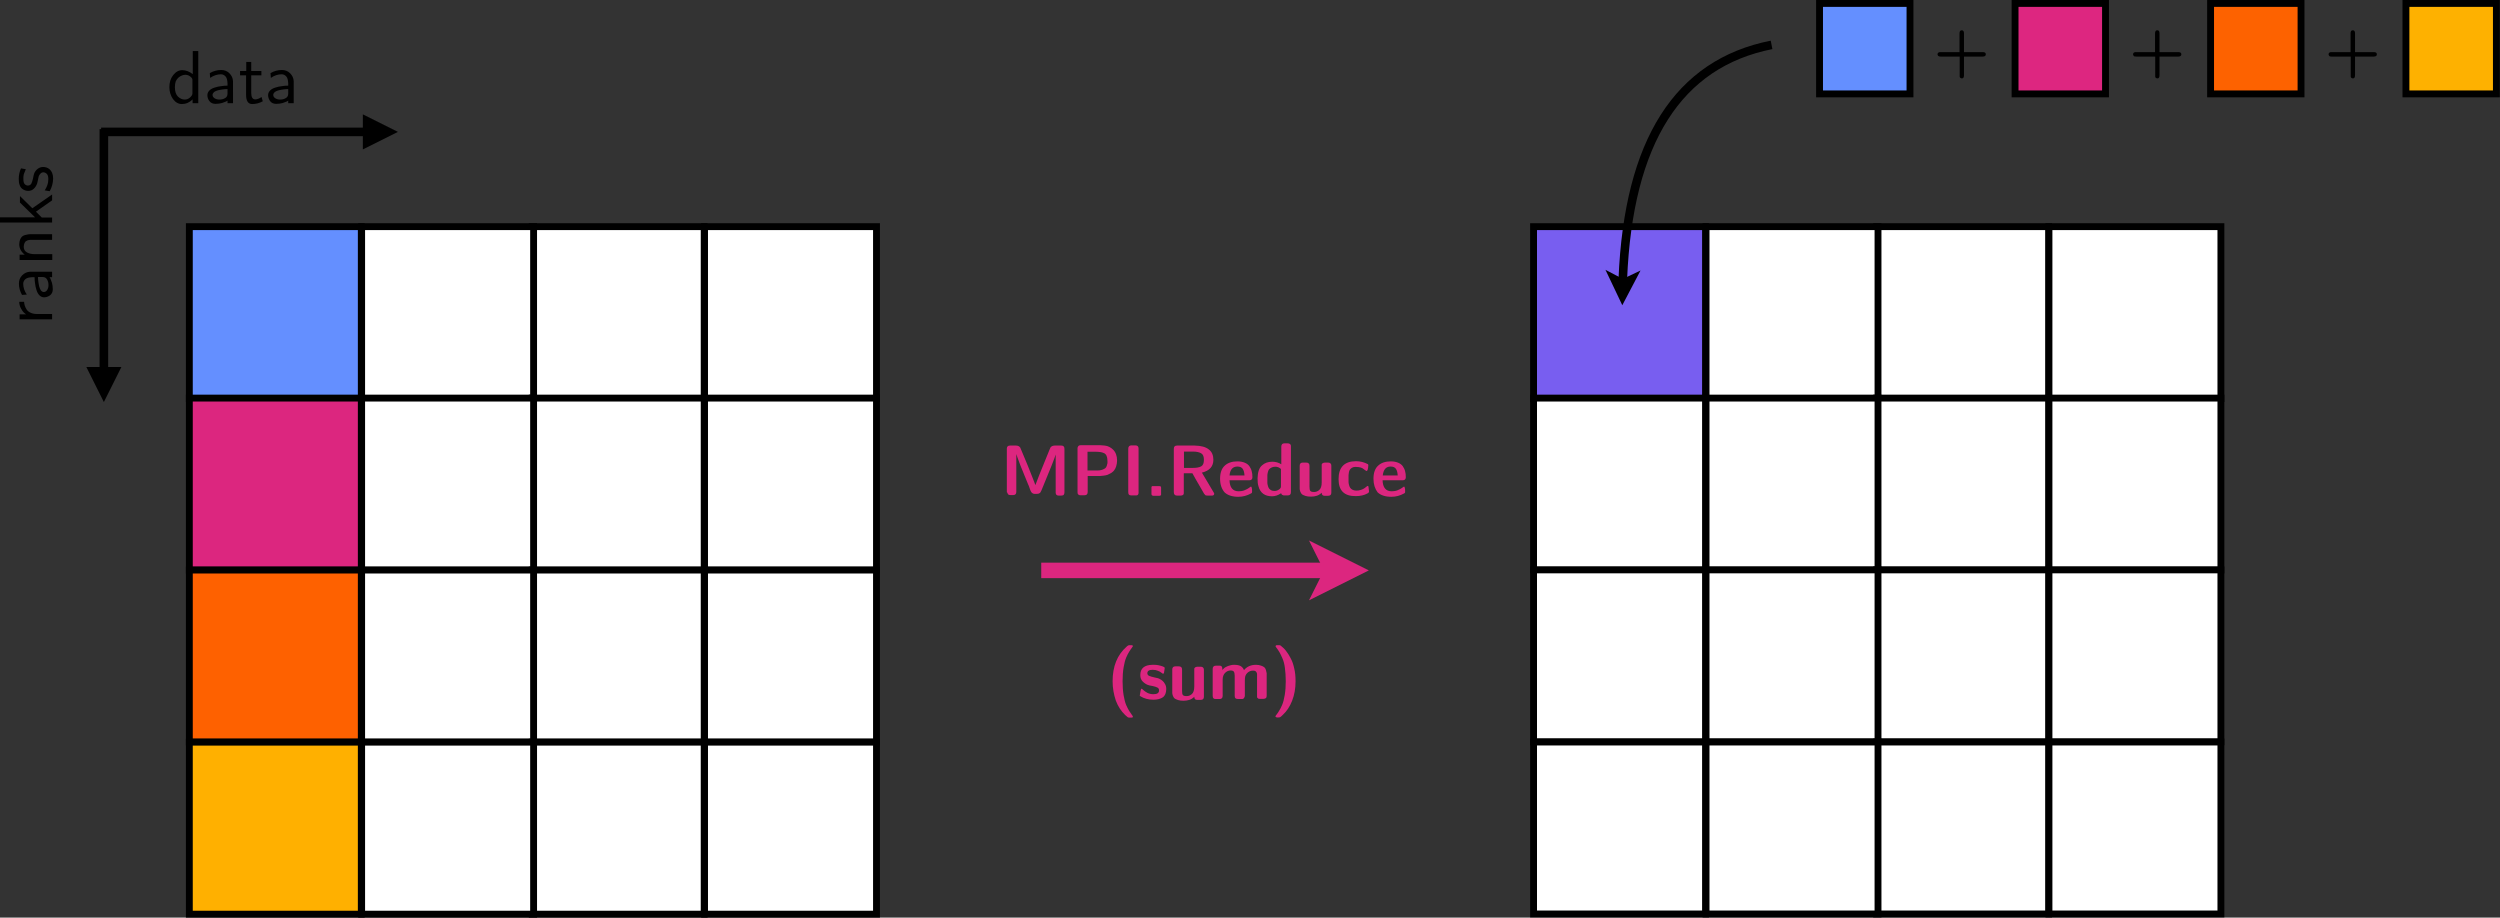 <?xml version="1.0" encoding="utf-8"?>
<!-- Generator: Adobe Illustrator 24.1.0, SVG Export Plug-In . SVG Version: 6.00 Build 0)  -->
<svg version="1.1" id="Layer_1" xmlns="http://www.w3.org/2000/svg" xmlns:xlink="http://www.w3.org/1999/xlink" x="0px" y="0px"
	 viewBox="0 0 1453.8 533.6" style="enable-background:new 0 0 1453.8 533.6;" xml:space="preserve">
<rect x="0" y="0" width="1453.8" height="533.6" fill="#333333" stroke="none"/>
<style type="text/css">
	.st0{fill:#FFFFFF;}
	.st1{fill:none;stroke:#000000;stroke-width:4;}
	.st2{fill:#648FFF;}
	.st3{fill:#DC267F;}
	.st4{fill:#FE6100;}
	.st5{fill:#FFB000;}
	.st6{clip-path:url(#SVGID_2_);}
	.st7{fill:none;stroke:#000000;stroke-width:5;}
	.st8{clip-path:url(#SVGID_4_);}
	.st9{fill:#785EF0;}
	.st10{fill:none;stroke:#DC267F;stroke-width:9;}
	.st11{fill:#DD2680;}
	.st12{fill:#FD6200;}
	.st13{fill:#FEB100;}
</style>
<path class="st0" d="M409.7,231.8h100v-100h-100V231.8z"/>
<path class="st1" d="M409.7,131.8h100v100h-100V131.8z"/>
<path class="st0" d="M309.5,231.8h100v-100h-100V231.8z"/>
<path class="st1" d="M309.5,131.8h100v100h-100V131.8z"/>
<path class="st0" d="M210.3,231.8h100v-100h-100V231.8z"/>
<path class="st1" d="M210.3,131.8h100v100h-100V131.8z"/>
<path class="st2" d="M110.1,231.8h100v-100h-100V231.8z"/>
<path class="st1" d="M110.1,131.8h100v100h-100V131.8z"/>
<path class="st0" d="M409.7,331.5h100v-100h-100V331.5z"/>
<path class="st1" d="M409.7,231.5h100v100h-100V231.5z"/>
<path class="st0" d="M309.5,331.5h100v-100h-100V331.5z"/>
<path class="st1" d="M309.5,231.5h100v100h-100V231.5z"/>
<path class="st0" d="M210.3,331.5h100v-100h-100V331.5z"/>
<path class="st1" d="M210.3,231.5h100v100h-100V231.5z"/>
<path class="st3" d="M110.1,331.5h100v-100h-100V331.5z"/>
<path class="st1" d="M110.1,231.5h100v100h-100V231.5z"/>
<path class="st0" d="M409.7,431.5h100v-100h-100V431.5z"/>
<path class="st1" d="M409.7,331.5h100v100h-100V331.5z"/>
<path class="st0" d="M309.5,431.5h100v-100h-100V431.5z"/>
<path class="st1" d="M309.5,331.5h100v100h-100V331.5z"/>
<path class="st0" d="M210.3,431.5h100v-100h-100V431.5z"/>
<path class="st1" d="M210.3,331.5h100v100h-100V331.5z"/>
<path class="st4" d="M110.1,431.5h100v-100h-100V431.5z"/>
<path class="st1" d="M110.1,331.5h100v100h-100V331.5z"/>
<path class="st0" d="M409.7,531.6h100v-100h-100V531.6z"/>
<path class="st1" d="M409.7,431.6h100v100h-100V431.6z"/>
<path class="st0" d="M309.5,531.6h100v-100h-100V531.6z"/>
<path class="st1" d="M309.5,431.6h100v100h-100V431.6z"/>
<path class="st0" d="M210.3,531.6h100v-100h-100V531.6z"/>
<path class="st1" d="M210.3,431.6h100v100h-100V431.6z"/>
<path class="st5" d="M110.1,531.6h100v-100h-100V531.6z"/>
<path class="st1" d="M110.1,431.6h100v100h-100V431.6z"/>
<g>
	<defs>
		<rect id="SVGID_1_" x="57.6" y="74.1" width="6" height="145.1"/>
	</defs>
	<clipPath id="SVGID_2_">
		<use xlink:href="#SVGID_1_"  style="overflow:visible;"/>
	</clipPath>
	<g class="st6">
		<path class="st7" d="M60.4,75.1v140.8"/>
	</g>
</g>
<path d="M70.6,213.4l-10.2,20.4l-10.2-20.4H70.6z"/>
<g>
	<defs>
		<rect id="SVGID_3_" x="57.8" y="73.2" width="158.8" height="6"/>
	</defs>
	<clipPath id="SVGID_4_">
		<use xlink:href="#SVGID_3_"  style="overflow:visible;"/>
	</clipPath>
	<g class="st8">
		<path class="st7" d="M58.8,76.7h154.7"/>
	</g>
</g>
<path d="M211,66.5l20.4,10.2L211,86.9V66.5z"/>
<g>
	<g>
		<g id="glyph-0-0">
			<path d="M30.3,185.7H11.4v-2.9h3.8c-0.5-0.3-1-0.7-1.5-1.2c-0.5-0.5-1-1.3-1.6-2.4c-0.6-1.1-0.9-2.4-0.9-3.7H14
				c0,0.7,0.2,1.5,0.4,2.2c0.2,0.7,0.6,1.5,1.1,2.3c0.5,0.8,1.3,1.4,2.4,1.9c1.1,0.5,2.3,0.7,3.7,0.7h8.7V185.7z"/>
		</g>
	</g>
	<g>
		<g id="glyph-0-1">
			<path d="M25.6,172.9c-1,0-1.9-0.4-2.7-1.2c-0.8-0.8-1.3-1.8-1.7-3.1c-0.4-1.3-0.7-2.5-0.8-3.7c-0.2-1.2-0.3-2.4-0.3-3.7h-1.4
				c-1.8,0.1-3.1,0.4-3.9,1.1c-0.8,0.7-1.3,1.6-1.3,2.7c0,2.2,0.7,4.3,2.1,6.3l-2.8,0.2c-1.2-2.1-1.8-4.3-1.8-6.6
				c0-1.9,0.6-3.5,1.9-4.8c1.3-1.3,2.8-2,4.6-2.1h12.8v3.2h-1.5c0.1,0.1,0.3,0.4,0.5,0.8s0.5,1.2,0.9,2.4c0.3,1.2,0.5,2.4,0.5,3.8
				c0,1.6-0.6,2.8-1.7,3.6C28,172.5,26.8,172.9,25.6,172.9z M25.5,169.8c0.8,0,1.4-0.4,1.9-1.1c0.5-0.8,0.8-1.7,0.8-2.8
				c0-1.2-0.2-2.3-0.8-3.3c-0.5-1-1.4-1.5-2.6-1.5h-2.7c0,0.9,0.1,1.8,0.2,2.7c0.1,0.9,0.3,1.8,0.5,2.8c0.2,0.9,0.6,1.7,1,2.3
				C24.4,169.6,24.9,169.8,25.5,169.8z"/>
		</g>
	</g>
	<g>
		<g id="glyph-0-2">
			<path d="M30.3,151.2H11.4v-3.1h3c-2.1-1.6-3.2-3.7-3.2-6.1c0-1,0.2-1.9,0.5-2.7c0.3-0.8,0.7-1.3,1.1-1.7c0.4-0.4,1-0.7,1.7-0.9
				c0.7-0.2,1.3-0.3,1.8-0.4c0.5-0.1,1.2-0.1,1.9-0.1h12.1v3.3H18.5c-0.5,0-0.9,0-1.1,0c-0.3,0-0.7,0.1-1.2,0.2
				c-0.5,0.2-0.9,0.4-1.2,0.6c-0.3,0.3-0.6,0.7-0.8,1.2c-0.2,0.5-0.4,1.2-0.4,2c0,1.5,0.6,2.6,1.9,3.3c1.3,0.7,2.8,1,4.6,1h10.1
				V151.2z"/>
		</g>
	</g>
	<g>
		<g id="glyph-0-3">
			<path d="M30.3,129.4H0v-3h20.4l-8.8-8.6V114l7.2,7.1l11.5-8v3.4l-9.4,6.6l3.4,3.4h6V129.4z"/>
		</g>
	</g>
	<g>
		<g id="glyph-0-4">
			<path d="M28.9,111.2l-2.9-0.5c0-0.1,0.1-0.2,0.3-0.5c0.2-0.3,0.3-0.5,0.4-0.7c0.1-0.2,0.2-0.4,0.4-0.8c0.2-0.4,0.3-0.7,0.4-1
				c0.1-0.3,0.2-0.6,0.3-1c0.1-0.4,0.2-0.8,0.2-1.2c0-0.4,0.1-0.9,0.1-1.4c0-1.4-0.3-2.4-0.9-3c-0.6-0.6-1.3-0.9-2-0.9
				c-0.7,0-1.3,0.3-1.7,0.8c-0.5,0.5-0.8,1-1,1.6c-0.1,0.3-0.2,0.9-0.4,1.9c-0.2,1-0.4,1.7-0.5,2.2c-0.4,1.1-1,2.2-1.9,3
				c-0.9,0.9-2,1.3-3.3,1.3c-0.6,0-1.3-0.1-1.8-0.3c-0.6-0.2-1.2-0.5-1.8-1c-0.6-0.5-1.1-1.2-1.4-2.2c-0.4-1-0.5-2.1-0.5-3.5
				c0-2,0.4-4.1,1.3-6.1l2.8,0.5c0,0-0.1,0.2-0.2,0.5c-0.1,0.3-0.2,0.5-0.2,0.5c0,0-0.1,0.2-0.2,0.5c-0.1,0.3-0.2,0.4-0.2,0.5
				c0,0.1-0.1,0.3-0.2,0.5s-0.1,0.4-0.2,0.6c0,0.1-0.1,0.3-0.1,0.6c-0.1,0.3-0.1,0.5-0.1,0.7c0,0.2,0,0.5,0,0.7c0,0.3,0,0.6,0,0.9
				c0,1.3,0.3,2.2,0.8,2.7c0.5,0.5,1.1,0.8,1.8,0.8c0.9,0,1.6-0.4,2-1.1c0.4-0.7,0.7-1.8,1-3.1c0.2-1.3,0.5-2.3,0.7-2.9
				c0.4-1,1.1-1.9,2-2.6c0.9-0.7,2-1.1,3.2-1.1c0.6,0,1.3,0.1,1.9,0.3c0.6,0.2,1.2,0.5,1.8,1c0.6,0.5,1.1,1.2,1.5,2.1
				c0.4,1,0.6,2.1,0.6,3.4C30.8,106.5,30.2,108.9,28.9,111.2z"/>
		</g>
	</g>
</g>
<g>
	<g>
		<g id="glyph-1-0">
			<path d="M98.5,50.7c0-2.8,0.7-5.1,2.2-7c1.5-1.9,3.2-2.9,5.3-2.9c2.1,0,4.1,0.8,6.1,2.3V29.7h3.2V60h-3.3v-2.2
				c-1.8,1.8-3.9,2.7-6.2,2.7c-2.1,0-3.8-1-5.2-2.9C99.2,55.6,98.5,53.3,98.5,50.7z M101.7,50.7c0,2.5,0.6,4.3,1.8,5.5
				c1.2,1.1,2.5,1.7,3.9,1.7c1.2,0,2.2-0.4,3.1-1.2c0.9-0.8,1.4-1.6,1.4-2.3v-8c0-0.5-0.3-1.1-0.9-1.6c-0.9-0.8-1.9-1.3-3.1-1.3
				h-0.1c-0.7,0-1.3,0.1-2,0.4s-1.3,0.6-2,1.2c-0.6,0.5-1.2,1.3-1.6,2.2C101.9,48.2,101.7,49.4,101.7,50.7z"/>
		</g>
	</g>
	<g>
		<g id="glyph-1-1">
			<path d="M120.6,55.3c0-1,0.4-1.9,1.2-2.7c0.8-0.8,1.8-1.3,3.1-1.7c1.3-0.4,2.5-0.7,3.7-0.8c1.2-0.2,2.4-0.3,3.7-0.3v-1.4
				c-0.1-1.8-0.4-3.1-1.1-3.9c-0.7-0.8-1.6-1.3-2.7-1.3c-2.2,0-4.3,0.7-6.3,2.1l-0.2-2.8c2.1-1.2,4.3-1.8,6.6-1.8
				c1.9,0,3.5,0.6,4.8,1.9c1.3,1.3,2,2.8,2.1,4.6V60h-3.2v-1.5c-0.1,0.1-0.4,0.3-0.8,0.5s-1.2,0.5-2.4,0.9c-1.2,0.3-2.4,0.5-3.8,0.5
				c-1.6,0-2.8-0.6-3.6-1.7C120.9,57.6,120.6,56.5,120.6,55.3z M123.6,55.2c0,0.8,0.4,1.4,1.1,1.9c0.8,0.5,1.7,0.8,2.8,0.8
				c1.2,0,2.3-0.2,3.3-0.8c1-0.5,1.5-1.4,1.5-2.6v-2.7c-0.9,0-1.8,0.1-2.7,0.2c-0.9,0.1-1.8,0.3-2.8,0.5c-0.9,0.2-1.7,0.6-2.3,1
				C123.9,54.1,123.6,54.6,123.6,55.2z"/>
		</g>
	</g>
	<g>
		<g id="glyph-1-2">
			<path d="M139.6,43.8v-2.5h3.6V36h2.9v5.3h5.9v2.5h-5.9v10.3c0,2.4,0.8,3.7,2.3,3.7c1.2,0,2.4-0.5,3.7-1.4l0.7,2.5
				c-2,1.1-4,1.6-6.2,1.6c-2.3,0-3.5-1.8-3.5-5.4V43.8H139.6z"/>
		</g>
	</g>
	<g>
		<g id="glyph-1-1_1_">
			<path d="M155.9,55.3c0-1,0.4-1.9,1.2-2.7c0.8-0.8,1.8-1.3,3.1-1.7c1.3-0.4,2.5-0.7,3.7-0.8c1.2-0.2,2.4-0.3,3.7-0.3v-1.4
				c-0.1-1.8-0.4-3.1-1.1-3.9c-0.7-0.8-1.6-1.3-2.7-1.3c-2.2,0-4.3,0.7-6.3,2.1l-0.2-2.8c2.1-1.2,4.3-1.8,6.6-1.8
				c1.9,0,3.5,0.6,4.8,1.9c1.3,1.3,2,2.8,2.1,4.6V60h-3.2v-1.5c-0.1,0.1-0.4,0.3-0.8,0.5s-1.2,0.5-2.4,0.9c-1.2,0.3-2.4,0.5-3.8,0.5
				c-1.6,0-2.8-0.6-3.6-1.7C156.3,57.6,155.9,56.5,155.9,55.3z M158.9,55.2c0,0.8,0.4,1.4,1.1,1.9c0.8,0.5,1.7,0.8,2.8,0.8
				c1.2,0,2.3-0.2,3.3-0.8c1-0.5,1.5-1.4,1.5-2.6v-2.7c-0.9,0-1.8,0.1-2.7,0.2c-0.9,0.1-1.8,0.3-2.8,0.5c-0.9,0.2-1.7,0.6-2.3,1
				C159.2,54.1,158.9,54.6,158.9,55.2z"/>
		</g>
	</g>
</g>
<path class="st0" d="M1191.5,231.8h100v-100h-100V231.8z"/>
<path class="st1" d="M1191.5,131.8h100v100h-100V131.8z"/>
<path class="st0" d="M1091.3,231.8h100v-100h-100V231.8z"/>
<path class="st1" d="M1091.3,131.8h100v100h-100V131.8z"/>
<path class="st0" d="M992.1,231.8h100v-100h-100V231.8z"/>
<path class="st1" d="M992.1,131.8h100v100h-100V131.8z"/>
<path class="st9" d="M891.8,231.8h100v-100h-100V231.8z"/>
<path class="st1" d="M891.8,131.8h100v100h-100V131.8z"/>
<path class="st0" d="M1191.5,331.5h100v-100h-100V331.5z"/>
<path class="st1" d="M1191.5,231.5h100v100h-100V231.5z"/>
<path class="st0" d="M1091.3,331.5h100v-100h-100V331.5z"/>
<path class="st1" d="M1091.3,231.5h100v100h-100V231.5z"/>
<path class="st0" d="M992.1,331.5h100v-100h-100V331.5z"/>
<path class="st1" d="M992.1,231.5h100v100h-100V231.5z"/>
<path class="st0" d="M891.8,331.5h100v-100h-100V331.5z"/>
<path class="st1" d="M891.8,231.5h100v100h-100V231.5z"/>
<path class="st0" d="M1191.5,431.4h100v-100h-100V431.4z"/>
<path class="st1" d="M1191.5,331.4h100v100h-100V331.4z"/>
<path class="st0" d="M1091.3,431.4h100v-100h-100V431.4z"/>
<path class="st1" d="M1091.3,331.4h100v100h-100V331.4z"/>
<path class="st0" d="M992.1,431.4h100v-100h-100V431.4z"/>
<path class="st1" d="M992.1,331.4h100v100h-100V331.4z"/>
<path class="st0" d="M891.8,431.4h100v-100h-100V431.4z"/>
<path class="st1" d="M891.8,331.4h100v100h-100V331.4z"/>
<path class="st0" d="M1191.5,531.5h100v-100h-100V531.5z"/>
<path class="st1" d="M1191.5,431.5h100v100h-100V431.5z"/>
<path class="st0" d="M1091.3,531.5h100v-100h-100V531.5z"/>
<path class="st1" d="M1091.3,431.5h100v100h-100V431.5z"/>
<path class="st0" d="M992.1,531.5h100v-100h-100V531.5z"/>
<path class="st1" d="M992.1,431.5h100v100h-100V431.5z"/>
<path class="st0" d="M891.8,531.5h100v-100h-100V531.5z"/>
<path class="st1" d="M891.8,431.5h100v100h-100V431.5z"/>
<path class="st10" d="M605.5,331.7h168.9"/>
<path class="st3" d="M761.2,349.1l34.8-17.4l-34.8-17.4l8.7,17.4L761.2,349.1z"/>
<g>
	<g>
		<g id="glyph-2-0">
			<path class="st3" d="M585.5,285.9v-25c0-1.2,0.6-1.8,1.9-1.8h3.4c1.1,0,2,0.4,2.5,1.2c0.2,0.4,1.6,3.8,4.3,10.3
				c2.6,6.5,4.1,10.3,4.5,11.5c0.3-1,3-7.9,8.3-20.8c0.2-0.5,0.4-0.9,0.5-1.1c0.1-0.2,0.4-0.5,0.8-0.7s0.9-0.4,1.6-0.4h3.8
				c1.3,0,1.9,0.6,1.9,1.9v25.2c0,0.6-0.1,1.1-0.4,1.5c-0.2,0.3-0.8,0.5-1.5,0.5h-1.3c-0.5,0-0.9-0.1-1.1-0.2s-0.5-0.3-0.6-0.6
				s-0.2-0.5-0.2-0.7c0-0.2,0-0.4,0-0.7v-20.5c0-0.1,0-0.3,0-0.6c0-0.2,0-0.4,0-0.6c-0.3,1.3-3,8.2-8.2,20.7c-0.4,1-0.8,1.6-1.2,1.8
				c-0.4,0.3-1,0.4-1.7,0.4h-0.8c-0.4,0-0.7,0-0.9-0.1c-0.2,0-0.5-0.1-0.7-0.3c-0.2-0.2-0.4-0.3-0.5-0.4c-0.1-0.1-0.3-0.4-0.5-0.8
				c-0.2-0.4-0.3-0.7-0.4-1c-0.1-0.2-0.3-0.7-0.5-1.4s-0.5-1.2-0.7-1.7l-4.4-10.8c-1.4-3.7-2.2-5.9-2.4-6.7v22
				c0,1.3-0.6,1.9-1.9,1.9h-1.4c-0.5,0-0.9-0.1-1.1-0.2s-0.5-0.3-0.6-0.6c-0.1-0.3-0.1-0.5-0.2-0.7
				C585.5,286.5,585.5,286.3,585.5,285.9z"/>
		</g>
	</g>
	<g>
		<g id="glyph-2-1">
			<path class="st3" d="M626.6,286.2v-25.1c0-0.4,0-0.8,0.1-1c0-0.2,0.2-0.5,0.5-0.8c0.3-0.3,0.8-0.4,1.3-0.4h8.7c1.2,0,2.1,0,2.7,0
				c0.6,0,1.5,0.1,2.5,0.2c1,0.1,2,0.4,2.7,0.8c0.8,0.4,1.5,0.9,2.1,1.5c1.6,1.5,2.4,3.7,2.4,6.4c0,1.2-0.2,2.3-0.5,3.3
				c-0.3,1-0.7,1.8-1.2,2.4c-0.4,0.6-1.1,1.1-1.8,1.6c-0.8,0.4-1.4,0.7-2,1c-0.6,0.2-1.4,0.4-2.3,0.5c-0.9,0.1-1.6,0.2-2.1,0.2
				c-0.5,0-1.1,0-1.9,0h-5.3v9.3c0,1.3-0.6,1.9-1.9,1.9h-2.1c-0.4,0-0.7,0-0.9-0.1c-0.2-0.1-0.5-0.2-0.7-0.5
				C626.7,287.2,626.6,286.8,626.6,286.2z M632.4,273.6h5.6c1.1,0,2.1-0.1,2.9-0.4c0.8-0.3,1.4-0.6,1.8-0.9c0.4-0.3,0.7-0.8,0.9-1.4
				c0.2-0.6,0.3-1.1,0.4-1.5s0-0.9,0-1.5c0-1.2-0.2-2.1-0.5-2.8c-0.3-0.7-0.8-1.3-1.5-1.6c-0.7-0.3-1.3-0.5-2-0.6
				c-0.7-0.1-1.5-0.2-2.6-0.2h-5l0,1.5V273.6z"/>
		</g>
	</g>
	<g>
		<g id="glyph-2-2">
			<path class="st3" d="M656.1,286.2V261c0-1.3,0.6-2,1.8-2c0,0,0.8,0,2.3,0c1.3,0,1.9,0.6,1.9,1.9v25.2c0,0.5,0,0.9-0.1,1.1
				c-0.1,0.1-0.1,0.3-0.2,0.4c-0.1,0.1-0.2,0.2-0.3,0.3c-0.1,0.1-0.2,0.1-0.3,0.1c-0.1,0-0.2,0.1-0.3,0.1c-0.1,0-0.2,0-0.3,0
				c-0.1,0-0.2,0-0.2,0H658c-0.6,0-1.1-0.1-1.4-0.4C656.3,287.5,656.1,287,656.1,286.2z"/>
		</g>
	</g>
	<g>
		<g id="glyph-2-3">
			<path class="st3" d="M669.6,287.2v-3.4c0-0.3,0-0.5,0-0.5c0-0.1,0-0.2,0.1-0.3c0.1-0.2,0.2-0.2,0.3-0.3c0.1,0,0.3,0,0.5,0h3.7
				c0.4,0,0.6,0.1,0.8,0.2c0.1,0.1,0.2,0.4,0.2,0.7v3.5c0,0.2,0,0.4,0,0.5c0,0.1,0,0.2-0.1,0.3c-0.1,0.1-0.1,0.2-0.3,0.3
				c-0.1,0-0.3,0.1-0.5,0.1h-3.7C669.9,288.2,669.6,287.9,669.6,287.2z"/>
		</g>
	</g>
	<g>
		<g id="glyph-2-4">
			<path class="st3" d="M682.6,286.2V261c0-1.3,0.6-1.9,1.9-1.9h10.2c3.8,0.1,6.5,0.8,8.3,2.3c1.8,1.4,2.6,3.4,2.6,6
				c0,3.8-2.2,6.3-6.5,7.4c-0.1,0-0.2,0-0.2,0l6.9,11.6c0.2,0.3,0.3,0.6,0.3,0.8c-0.1,0.7-0.6,1-1.4,1h-2.4c-0.6,0-1-0.1-1.3-0.2
				c-0.2-0.2-0.5-0.5-0.8-0.9c-4.3-7.4-6.6-11.4-6.8-11.9h-5v11.2c0,0.2,0,0.4,0,0.5c0,0.1-0.1,0.3-0.2,0.6
				c-0.1,0.2-0.3,0.4-0.6,0.5c-0.3,0.1-0.7,0.2-1.1,0.2h-2C683.2,288.2,682.6,287.5,682.6,286.2z M688.4,272.1h5.3
				c2.1,0,3.7-0.3,4.8-0.9c1.1-0.6,1.6-1.9,1.6-3.8c0-1.9-0.5-3.2-1.6-3.8c-1-0.6-2.6-1-4.7-1h-5.3l0,1.4V272.1z"/>
		</g>
	</g>
	<g>
		<g id="glyph-2-5">
			<path class="st3" d="M709.5,278.4c0-3.4,0.9-6,2.7-7.6c1.8-1.7,4.3-2.5,7.4-2.5c1.7,0,3.1,0.3,4.3,0.8c1.2,0.5,2.1,1.2,2.7,2.1
				s1.1,1.9,1.3,2.9c0.3,1,0.4,2.1,0.4,3.4c0,1.2-0.6,1.8-1.9,1.8H715c0.1,4.2,1.9,6.4,5.3,6.4c1.2,0,2.4-0.2,3.4-0.6
				c1-0.4,1.9-0.9,2.5-1.3c0.6-0.5,1-0.7,1.1-0.8h0.2l0.2,0.1c0.1,0.1,0.2,0.5,0.3,1c0.1,0.5,0.1,0.9,0.1,1.4l0,0.6
				c0,0.4-0.2,0.7-0.7,0.9c-2.2,1.2-4.6,1.9-7.3,1.9c-3.5,0-6.2-0.9-8-2.6C710.4,284.3,709.5,281.7,709.5,278.4z M715,276.5h8.7
				c-0.1-1.6-0.4-2.9-1-3.8c-0.6-0.9-1.6-1.4-3.1-1.4C716.9,271.3,715.3,273,715,276.5z"/>
		</g>
	</g>
	<g>
		<g id="glyph-2-6">
			<path class="st3" d="M731.3,278.1c0.1-3.5,0.9-6,2.5-7.4c1.6-1.5,3.6-2.2,6.1-2.2c1.9,0,3.7,0.5,5.2,1.5v-10.3
				c0-1.2,0.6-1.9,1.8-1.9h1.7c0.6,0,1.1,0.1,1.4,0.3c0.3,0.2,0.5,0.4,0.6,0.7c0.1,0.2,0.1,0.5,0.1,0.9v26.5c0,1.3-0.6,1.9-1.9,1.9
				h-1.9c-1,0-1.7-0.4-1.9-1.3c-1.7,1.2-3.5,1.8-5.3,1.8c-4.2,0-6.9-2-7.9-5.9C731.4,281.5,731.3,280,731.3,278.1z M737,278.9
				c0,0.8,0,1.4,0,1.9c0,0.5,0.1,1,0.3,1.7s0.4,1.2,0.7,1.6c0.3,0.4,0.7,0.7,1.2,1c0.6,0.3,1.2,0.4,2,0.4c0.9,0,1.8-0.3,2.5-0.8
				c0.8-0.5,1.2-1.1,1.2-1.7v-10.3c0,0-0.1,0-0.2-0.1c-0.1-0.1-0.2-0.2-0.3-0.3c-0.1-0.1-0.3-0.2-0.5-0.3c-0.2-0.1-0.4-0.2-0.6-0.3
				c-0.2-0.1-0.5-0.1-0.8-0.2c-0.3-0.1-0.6-0.1-0.9-0.1c-0.9,0-1.6,0.2-2.2,0.5c-0.6,0.3-1.1,0.7-1.4,1c-0.3,0.4-0.5,0.9-0.7,1.6
				s-0.2,1.2-0.3,1.7c0,0.4,0,1,0,1.7V278.9z"/>
		</g>
	</g>
	<g>
		<g id="glyph-2-7">
			<path class="st3" d="M755.8,282.3v-11.5c0-1.2,0.6-1.8,1.8-1.8c0,0,0.6,0,1.9,0c0.6,0,1.1,0.1,1.4,0.4c0.3,0.2,0.5,0.5,0.5,0.7
				c0,0.2,0.1,0.5,0.1,0.9V282c0,0.1,0,0.3,0,0.5c0,0.2,0,0.4,0,0.5c0,1.2,0.1,2.1,0.5,2.5c0.3,0.4,1.1,0.6,2.2,0.6
				c1.1,0,2.1-0.4,3-1.2c0.9-0.8,1.4-2.3,1.4-4.3v-9.4c0-0.4,0-0.7,0-1c0-0.2,0.1-0.4,0.1-0.4c0.1-0.1,0.2-0.2,0.4-0.4
				c0.3-0.2,0.8-0.4,1.4-0.4h1.8c1.2,0,1.9,0.6,1.9,1.8v15.7c0,1.2-0.6,1.8-1.9,1.8h-2c-1.2,0-1.7-0.6-1.7-1.8
				c-0.9,0.9-1.9,1.5-2.9,1.8c-0.9,0.3-2.1,0.5-3.3,0.5c-1.2,0-2.3-0.1-3.2-0.4c-0.9-0.3-1.5-0.6-2-0.9c-0.4-0.4-0.8-0.9-1-1.5
				c-0.2-0.6-0.4-1.2-0.4-1.6C755.8,283.7,755.8,283.1,755.8,282.3z"/>
		</g>
	</g>
	<g>
		<g id="glyph-2-8">
			<path class="st3" d="M778.4,278.6c0-6.9,3.4-10.4,10.2-10.4c2.4,0,4.7,0.6,6.8,1.7c0.2,0.1,0.3,0.4,0.3,0.7
				c-0.1,2.2-0.5,3.3-1,3.3c-0.2,0-0.6-0.3-1.3-0.8c-0.7-0.6-1.3-1-2-1.2c-0.7-0.2-1.8-0.4-3.2-0.4c-0.8,0-1.4,0.2-2,0.5
				c-0.5,0.3-0.9,0.7-1.2,1.1c-0.3,0.4-0.5,1-0.6,1.6c-0.1,0.7-0.2,1.2-0.2,1.6c0,0.4,0,0.9,0,1.6v0.8c0,0.7,0,1.3,0,1.7
				c0,0.4,0.1,1,0.3,1.7c0.2,0.7,0.4,1.2,0.7,1.6c0.3,0.4,0.7,0.8,1.3,1.1c0.6,0.3,1.3,0.5,2.1,0.5c1,0,1.9-0.1,2.8-0.4
				c0.8-0.3,1.5-0.6,1.9-0.9c0.4-0.3,0.9-0.6,1.2-0.9c0.4-0.3,0.6-0.5,0.8-0.5l0.2,0c0.2,0.1,0.3,0.3,0.3,0.5c0,0.2,0.1,1,0.3,2.5
				v0.3c0,0.4-0.3,0.7-0.8,1c-2,1.1-4.3,1.6-6.8,1.6C781.7,288.6,778.4,285.3,778.4,278.6z"/>
		</g>
	</g>
	<g>
		<g id="glyph-2-5_1_">
			<path class="st3" d="M798.7,278.4c0-3.4,0.9-6,2.7-7.6c1.8-1.7,4.3-2.5,7.4-2.5c1.7,0,3.1,0.3,4.3,0.8c1.2,0.5,2.1,1.2,2.7,2.1
				s1.1,1.9,1.3,2.9c0.3,1,0.4,2.1,0.4,3.4c0,1.2-0.6,1.8-1.9,1.8h-11.6c0.1,4.2,1.9,6.4,5.3,6.4c1.2,0,2.4-0.2,3.4-0.6
				c1-0.4,1.9-0.9,2.5-1.3c0.6-0.5,1-0.7,1.1-0.8h0.2l0.2,0.1c0.1,0.1,0.2,0.5,0.3,1c0.1,0.5,0.1,0.9,0.1,1.4l0,0.6
				c0,0.4-0.2,0.7-0.7,0.9c-2.2,1.2-4.6,1.9-7.3,1.9c-3.5,0-6.2-0.9-8-2.6C799.6,284.3,798.7,281.7,798.7,278.4z M804.1,276.5h8.7
				c-0.1-1.6-0.4-2.9-1-3.8c-0.6-0.9-1.6-1.4-3.1-1.4C806,271.3,804.5,273,804.1,276.5z"/>
		</g>
	</g>
</g>
<g>
	<g>
		<g id="glyph-2-9">
			<path class="st3" d="M647,396.2c0-8.7,2.7-15.4,8.2-20.2c0.1-0.1,0.2-0.2,0.2-0.2c0.4-0.4,0.9-0.6,1.2-0.6h1.3
				c0.6,0,0.9,0.2,0.9,0.5c0,0.1-0.2,0.5-0.6,1c-0.4,0.5-0.9,1.2-1.5,2.2c-0.6,0.9-1.2,2.1-1.8,3.5c-0.6,1.4-1.1,3.3-1.5,5.7
				c-0.4,2.4-0.6,5.1-0.6,8.1s0.2,5.7,0.6,8.1s0.9,4.3,1.5,5.7c0.6,1.4,1.2,2.5,1.8,3.5c0.6,0.9,1.1,1.7,1.5,2.2
				c0.4,0.5,0.6,0.9,0.6,1.1c0,0.3-0.2,0.5-0.8,0.5h-1.3c-0.4,0-0.7-0.1-0.9-0.2c-0.2-0.1-0.7-0.6-1.5-1.3c-2.3-2.2-4.1-4.9-5.4-8.3
				C647.7,403.9,647,400.2,647,396.2z"/>
		</g>
	</g>
	<g>
		<g id="glyph-2-10">
			<path class="st3" d="M662.8,404.5c0-0.1,0.2-1.1,0.5-3c0.1-0.6,0.3-1,0.6-1c0.1,0,0.5,0.3,1,0.8c0.5,0.5,1.3,1,2.3,1.6
				c1,0.5,2.2,0.8,3.5,0.8c2.2,0,3.3-0.7,3.3-2.2c0-0.8-0.3-1.4-1-1.7c-0.7-0.4-1.6-0.6-2.9-0.9c-1.3-0.2-2.2-0.4-2.6-0.6
				c-1.1-0.4-2.1-1.1-3-2c-0.9-0.9-1.4-2.1-1.4-3.7c0-3.9,2.3-5.9,7-6h1.1c1.8,0,3.5,0.4,5.1,1c0.4,0.2,0.7,0.3,0.8,0.4
				c0.1,0.1,0.2,0.3,0.2,0.6c0,0.2-0.1,1-0.4,2.6c-0.1,0.4-0.3,0.6-0.5,0.6c-0.2,0-0.5-0.2-1-0.6c-0.5-0.4-1.1-0.8-2-1.1
				c-0.9-0.4-1.9-0.6-3.1-0.6c-2.1,0-3.1,0.7-3.1,2c0,0.7,0.4,1.3,1.2,1.6c0.8,0.3,1.8,0.6,3.2,0.9c1.3,0.2,2.3,0.5,2.9,0.9
				c0.5,0.2,1,0.6,1.5,1c0.5,0.4,1,1,1.5,1.9c0.5,0.9,0.7,1.8,0.7,2.8c0,2.3-0.7,4-2,4.9c-1.3,0.9-3.2,1.4-5.5,1.4
				c-2.9,0-5.4-0.7-7.5-2l-0.2-0.2C662.8,404.7,662.8,404.6,662.8,404.5z"/>
		</g>
	</g>
	<g>
		<g id="glyph-2-7_1_">
			<path class="st3" d="M681.7,400.8v-11.5c0-1.2,0.6-1.8,1.8-1.8c0,0,0.6,0,1.9,0c0.6,0,1.1,0.1,1.4,0.4c0.3,0.2,0.5,0.5,0.5,0.7
				c0,0.2,0.1,0.5,0.1,0.9v11.2c0,0.1,0,0.3,0,0.5c0,0.2,0,0.4,0,0.5c0,1.2,0.1,2.1,0.5,2.5c0.3,0.4,1.1,0.6,2.2,0.6
				c1.1,0,2.1-0.4,3-1.2c0.9-0.8,1.4-2.3,1.4-4.3v-9.4c0-0.4,0-0.7,0-1c0-0.2,0.1-0.4,0.1-0.4c0.1-0.1,0.2-0.2,0.4-0.4
				c0.3-0.2,0.8-0.4,1.4-0.4h1.8c1.2,0,1.9,0.6,1.9,1.8v15.7c0,1.2-0.6,1.8-1.9,1.8h-2c-1.2,0-1.7-0.6-1.7-1.8
				c-0.9,0.9-1.9,1.5-2.9,1.8c-0.9,0.3-2.1,0.5-3.3,0.5c-1.2,0-2.3-0.1-3.2-0.4c-0.9-0.3-1.5-0.6-2-0.9c-0.4-0.4-0.8-0.9-1-1.5
				c-0.2-0.6-0.4-1.2-0.4-1.6C681.7,402.2,681.7,401.5,681.7,400.8z"/>
		</g>
	</g>
	<g>
		<g id="glyph-2-11">
			<path class="st3" d="M705.2,404.7V389c0-1.2,0.6-1.9,1.9-1.9h1.7c0.3,0,0.5,0,0.7,0s0.3,0.1,0.6,0.2c0.2,0.1,0.4,0.3,0.5,0.5
				c0.1,0.3,0.2,0.6,0.2,1v0.8c0.5-0.5,0.9-0.9,1.2-1.2c0.3-0.3,1-0.6,2.1-1.1c1.1-0.4,2.3-0.7,3.5-0.7c1.6,0,2.9,0.2,3.8,0.7
				c0.9,0.5,1.6,1.3,2,2.4c1.7-2.1,4.1-3.1,7-3.1c1.2,0,2.2,0.2,3,0.5c0.8,0.3,1.5,0.6,1.9,1s0.7,0.9,0.9,1.6
				c0.2,0.7,0.3,1.3,0.4,1.8c0,0.5,0,1.1,0,2v11c0,0.6-0.1,1.1-0.4,1.4c-0.3,0.3-0.8,0.5-1.5,0.5h-1.8c-0.2,0-0.4,0-0.6,0
				c-0.2,0-0.3-0.1-0.5-0.1c-0.1-0.1-0.2-0.1-0.3-0.2c-0.1-0.1-0.2-0.2-0.2-0.2c-0.1-0.1-0.1-0.2-0.2-0.2c0-0.1-0.1-0.2-0.1-0.3
				c0-0.1,0-0.2,0-0.3c0,0,0-0.1,0-0.3c0-0.1,0-0.2,0-0.2v-11.4c0-0.5,0-0.9,0-1.2c0-0.3-0.1-0.6-0.3-1c-0.2-0.4-0.4-0.6-0.8-0.8
				c-0.3-0.2-0.8-0.2-1.4-0.2c-1.1,0-2.1,0.4-2.9,1.1c-0.8,0.7-1.3,1.5-1.5,2.4c-0.1,0.5-0.2,1.2-0.2,2.2v8.7c0,0.1,0,0.1,0,0.2
				c0,0.1,0,0.3-0.1,0.5c-0.1,0.3-0.2,0.5-0.3,0.7c-0.1,0.2-0.3,0.4-0.5,0.5c-0.2,0.2-0.6,0.2-0.9,0.2H720c-0.8,0-1.3-0.2-1.6-0.5
				c-0.3-0.3-0.4-0.8-0.4-1.4v-11.7c0-1.1-0.2-1.9-0.5-2.3c-0.3-0.5-1-0.7-1.9-0.7c-1.2,0-2.3,0.5-3.2,1.4c-0.9,0.9-1.4,2.2-1.4,3.9
				v9.4c0,1.3-0.6,1.9-1.9,1.9h-1.9C705.9,406.6,705.2,406,705.2,404.7z"/>
		</g>
	</g>
	<g>
		<g id="glyph-2-12">
			<path class="st3" d="M741.7,416.6c0-0.2,0.2-0.5,0.6-1c0.4-0.5,0.9-1.2,1.5-2.2c0.6-0.9,1.2-2.1,1.8-3.5c0.6-1.4,1.1-3.3,1.5-5.7
				c0.4-2.4,0.6-5.1,0.6-8.1c0-2.8-0.2-5.4-0.5-7.7c-0.3-2.3-0.8-4.2-1.5-5.7c-0.7-1.5-1.2-2.7-1.7-3.5c-0.5-0.8-1-1.6-1.7-2.5
				c-0.4-0.5-0.6-0.8-0.5-1.1c0.1-0.3,0.3-0.4,0.8-0.4h1.3c0.3,0,0.6,0.1,0.8,0.2c0.2,0.1,0.7,0.6,1.5,1.3c0.7,0.6,1.4,1.4,2,2.3
				c0.7,0.9,1.5,2.1,2.3,3.7c0.9,1.6,1.6,3.6,2.1,5.9c0.6,2.4,0.8,4.9,0.8,7.6c0,4.2-0.7,8-2,11.3c-1.3,3.3-3.1,6.1-5.4,8.2
				c-0.8,0.8-1.3,1.2-1.5,1.3c-0.2,0.1-0.5,0.2-0.9,0.2h-1.1C742,417.1,741.7,416.9,741.7,416.6z"/>
		</g>
	</g>
</g>
<path class="st7" d="M943.6,164.7l0.1-2.5c3.3-79.9,32.1-125.3,86.5-136.1"/>
<path d="M933.6,156.9l9.8,20.6l10.6-20.2l-10.3,4.9L933.6,156.9z"/>
<g>
	<g>
		<g id="glyph-1-3">
			<path d="M1127.1,32.5c-0.2-0.3-0.4-0.6-0.4-0.9c0-0.3,0.1-0.6,0.3-0.8c0.2-0.2,0.4-0.4,0.6-0.4c0.2-0.1,0.6-0.1,1.1-0.1h10.8
				V19.5c0-1.3,0.4-1.9,1.3-1.9c0.9,0,1.3,0.6,1.3,1.9v10.8h10.9c1.2,0,1.8,0.4,1.8,1.3c0,0.8-0.6,1.3-1.7,1.3h-11v10.8
				c0,1.3-0.4,1.9-1.2,1.9c-0.3,0-0.6-0.1-0.9-0.3c-0.2-0.2-0.4-0.4-0.4-0.7c0-0.1,0-0.4,0-0.9V32.9h-10.8c-0.1,0-0.2,0-0.3,0
				C1127.8,32.9,1127.4,32.8,1127.1,32.5z"/>
		</g>
	</g>
</g>
<path class="st2" d="M1058.1,54.6h52.6V2h-52.6V54.6z"/>
<path class="st1" d="M1058.1,2h52.6v52.6h-52.6V2z"/>
<path class="st11" d="M1171.8,54.6h52.6V2h-52.6V54.6z"/>
<path class="st1" d="M1171.8,2h52.6v52.6h-52.6V2z"/>
<g>
	<g>
		<g id="glyph-1-3_1_">
			<path d="M1240.8,32.5c-0.2-0.3-0.4-0.6-0.4-0.9c0-0.3,0.1-0.6,0.3-0.8c0.2-0.2,0.4-0.4,0.6-0.4c0.2-0.1,0.6-0.1,1.1-0.1h10.8
				V19.5c0-1.3,0.4-1.9,1.3-1.9c0.9,0,1.3,0.6,1.3,1.9v10.8h10.9c1.2,0,1.8,0.4,1.8,1.3c0,0.8-0.6,1.3-1.7,1.3h-11v10.8
				c0,1.3-0.4,1.9-1.2,1.9c-0.3,0-0.6-0.1-0.9-0.3c-0.2-0.2-0.4-0.4-0.4-0.7c0-0.1,0-0.4,0-0.9V32.9h-10.8c-0.1,0-0.2,0-0.3,0
				C1241.4,32.9,1241,32.8,1240.8,32.5z"/>
		</g>
	</g>
</g>
<path class="st12" d="M1285.5,54.6h52.6V2h-52.6V54.6z"/>
<path class="st1" d="M1285.5,2h52.6v52.6h-52.6V2z"/>
<g>
	<g>
		<g id="glyph-1-3_2_">
			<path d="M1354.5,32.5c-0.2-0.3-0.4-0.6-0.4-0.9c0-0.3,0.1-0.6,0.3-0.8c0.2-0.2,0.4-0.4,0.6-0.4c0.2-0.1,0.6-0.1,1.1-0.1h10.8
				V19.5c0-1.3,0.4-1.9,1.3-1.9c0.9,0,1.3,0.6,1.3,1.9v10.8h10.9c1.2,0,1.8,0.4,1.8,1.3c0,0.8-0.6,1.3-1.7,1.3h-11v10.8
				c0,1.3-0.4,1.9-1.2,1.9c-0.3,0-0.6-0.1-0.9-0.3c-0.2-0.2-0.4-0.4-0.4-0.7c0-0.1,0-0.4,0-0.9V32.9H1356c-0.1,0-0.2,0-0.3,0
				C1355.1,32.9,1354.7,32.8,1354.5,32.5z"/>
		</g>
	</g>
</g>
<path class="st13" d="M1399.1,54.6h52.6V2h-52.6V54.6z"/>
<path class="st1" d="M1399.1,2h52.6v52.6h-52.6V2z"/>
</svg>
